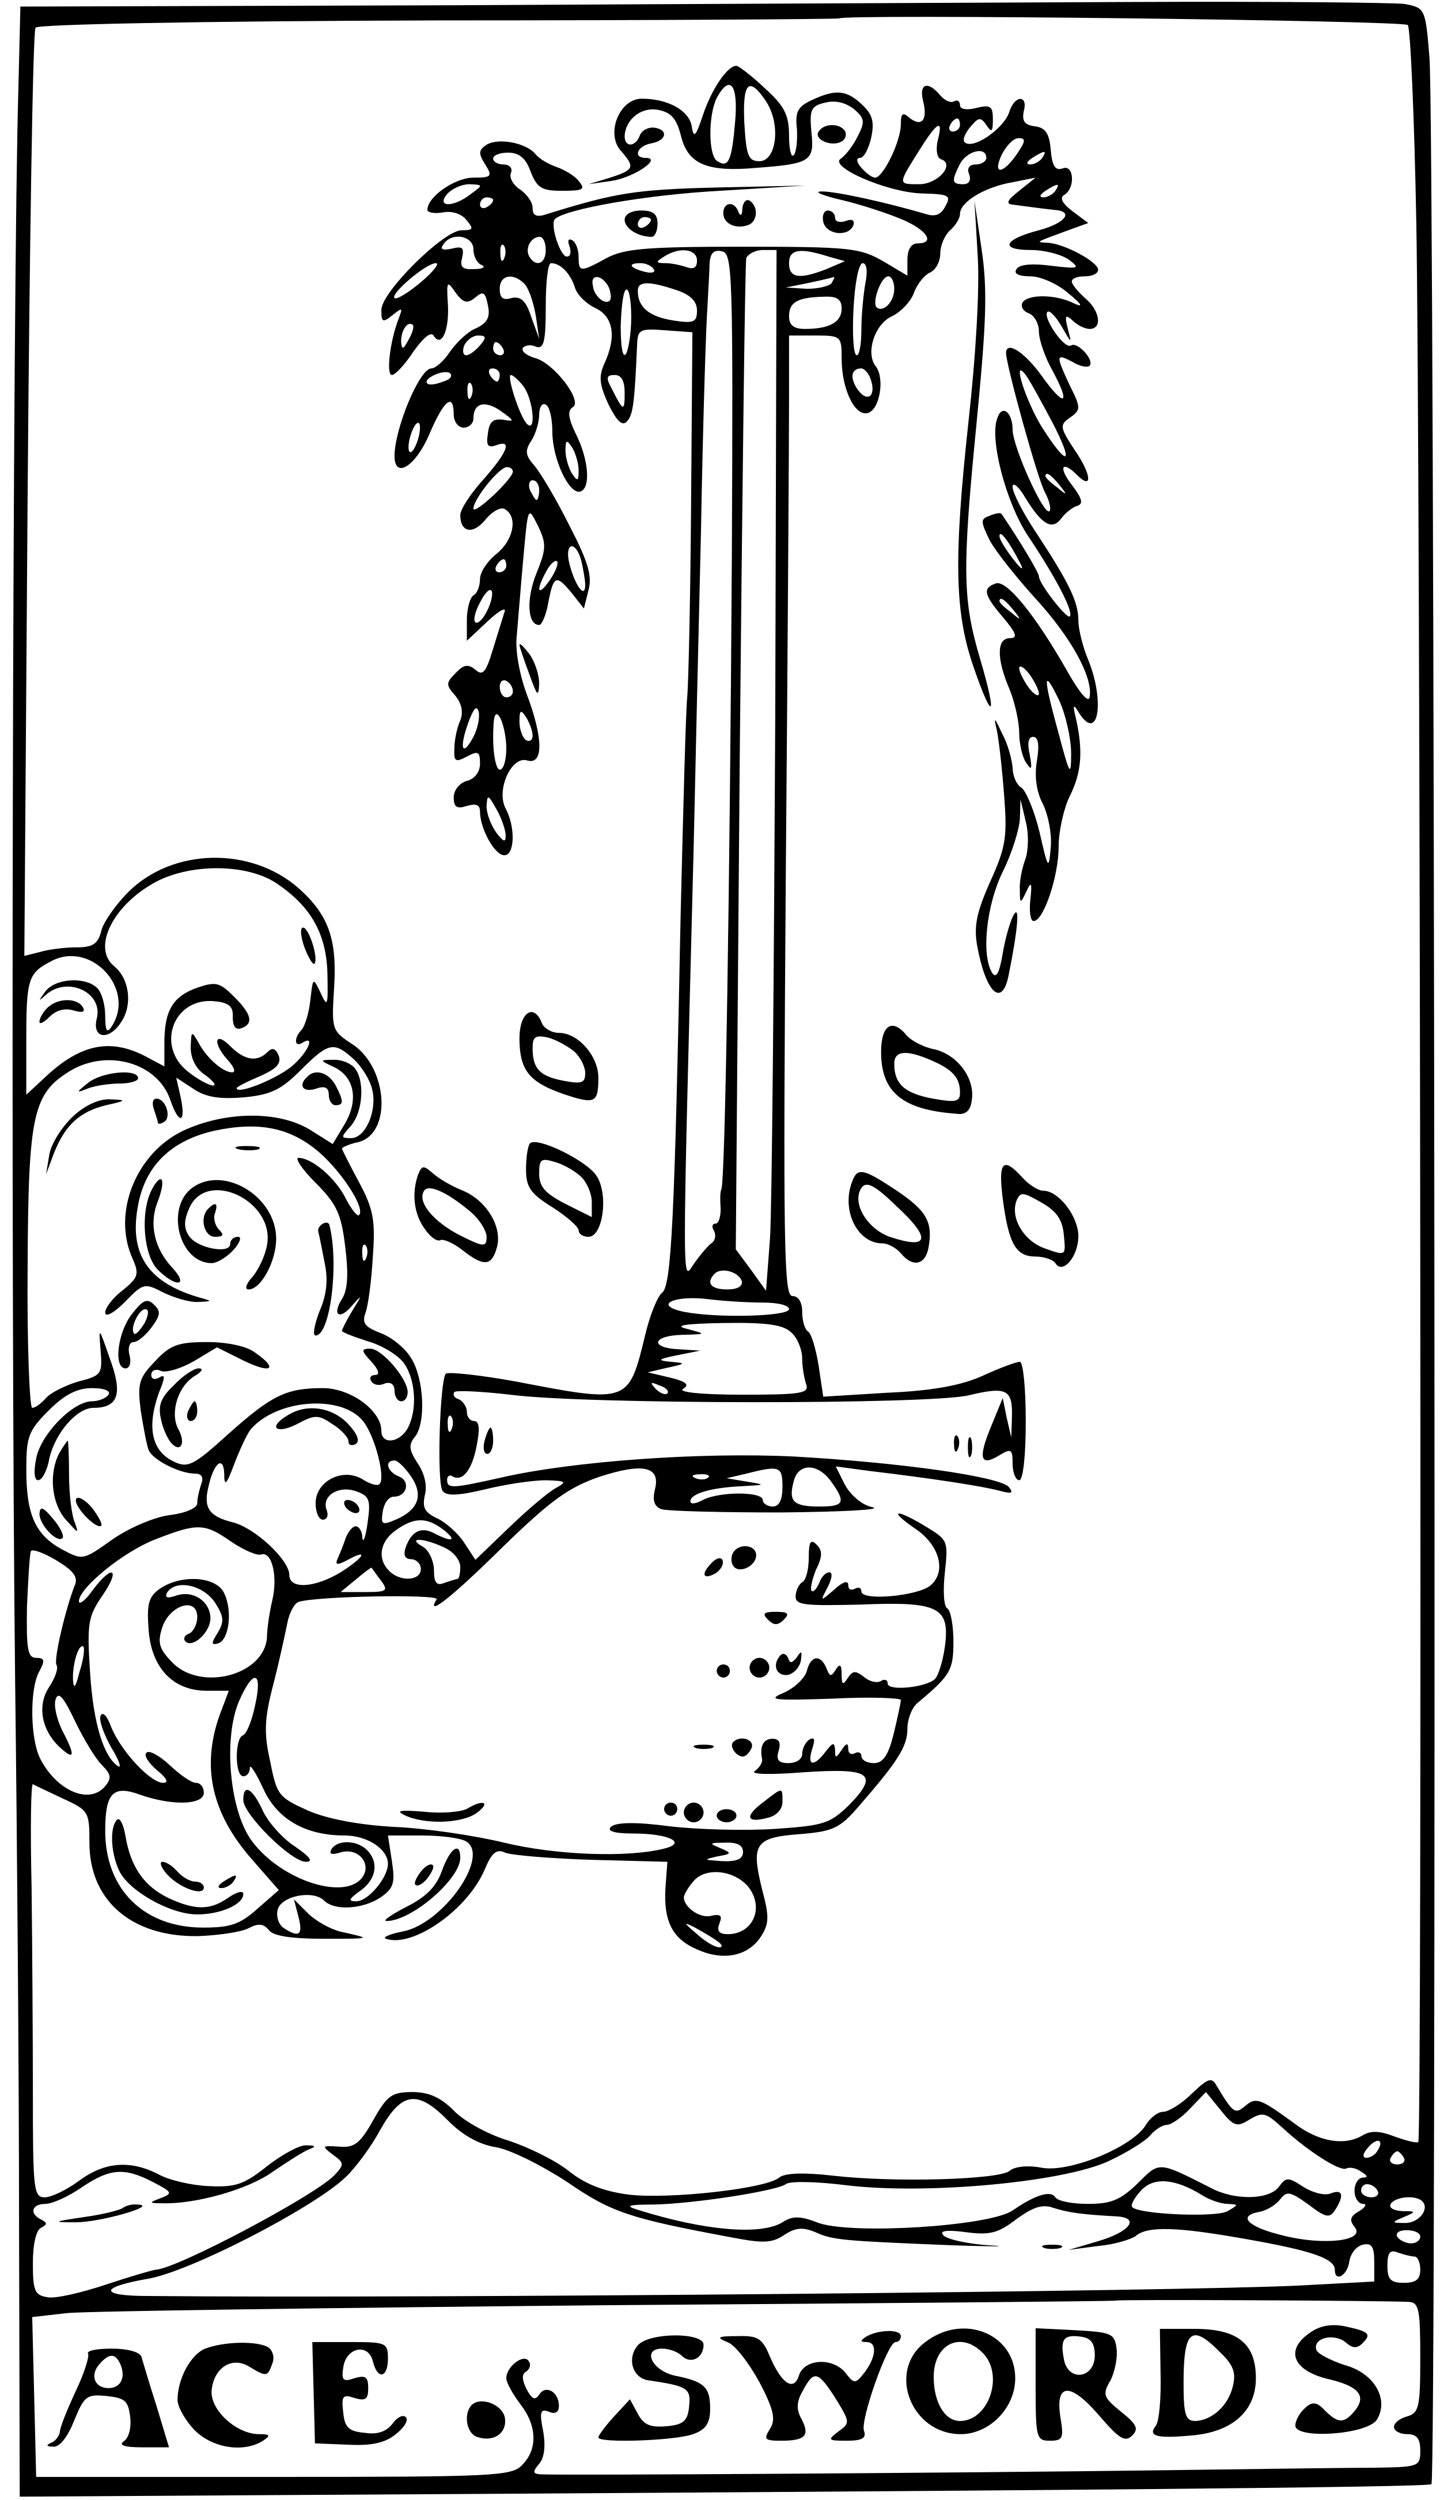<?xml version="1.0" standalone="no"?>
<!DOCTYPE svg PUBLIC "-//W3C//DTD SVG 20010904//EN"
 "http://www.w3.org/TR/2001/REC-SVG-20010904/DTD/svg10.dtd">
<svg version="1.0" xmlns="http://www.w3.org/2000/svg"
 width="219pt" height="380pt" viewBox="0 0 219 380"
 preserveAspectRatio="xMidYMid meet">
<g transform="translate(0,380) scale(0.1,-0.1)"
fill="#000000" stroke="none">
<path d="M688 3792 l-657 -2 -3 -123 c-9 -305 -12 -1793 -5 -2422 3 -236 6
-612 6 -835 l1 -405 327 2 c1219 7 1816 12 1820 17 8 8 5 3594 -3 3688 -6 76
-7 76 -38 82 -17 2 -202 4 -411 3 -209 -1 -676 -3 -1037 -5z m1453 -30 c4 -4
10 -140 13 -302 6 -321 9 -2910 3 -2916 -2 -2 -18 2 -35 8 -23 9 -37 10 -50 2
-27 -16 -66 -10 -103 18 -52 38 -59 41 -75 27 -16 -13 -18 -12 -44 31 -7 13
-13 11 -37 -12 -16 -16 -36 -28 -44 -28 -8 0 -20 -9 -27 -21 -21 -33 -116 -72
-158 -64 -21 4 -41 2 -49 -5 -16 -13 -174 -18 -269 -7 -43 5 -73 4 -81 -3 -20
-17 -167 -33 -228 -26 -39 5 -67 16 -92 36 -20 16 -61 36 -91 46 -31 9 -69 30
-84 46 -20 20 -38 28 -63 28 -31 0 -38 -5 -59 -42 -20 -36 -29 -43 -52 -41
-27 2 -27 1 -10 -12 18 -13 18 -15 2 -32 -32 -32 -240 -142 -271 -143 -7 -1
-41 -11 -77 -23 -36 -12 -75 -21 -87 -19 -20 3 -23 9 -23 52 0 29 5 51 13 54
9 5 9 7 0 12 -19 9 -15 24 6 24 10 0 35 11 55 25 43 29 65 31 109 8 29 -15 30
-17 12 -24 -19 -7 -19 -8 1 -8 50 -2 132 21 169 48 22 15 47 31 55 34 11 4 11
6 -4 6 -10 1 -37 -14 -59 -31 -35 -28 -48 -33 -89 -31 -26 1 -61 9 -77 18 -43
22 -82 19 -121 -10 -19 -14 -42 -25 -52 -25 -17 0 -18 12 -18 158 0 86 -1 228
-2 315 -2 86 -1 156 2 155 3 -2 23 -11 46 -22 39 -18 40 -20 40 -67 0 -88 64
-143 164 -142 31 1 66 6 78 12 15 8 23 7 31 -3 7 -9 35 -13 84 -13 73 0 74 0
24 11 -15 4 -37 16 -49 28 l-21 21 7 -27 c7 -27 1 -32 -22 -17 -8 5 -12 17
-10 27 4 22 54 32 71 15 16 -16 59 -13 86 5 20 14 22 22 17 55 l-6 39 52 0
c29 0 59 -4 67 -9 37 -23 -36 -126 -97 -137 -20 -4 -31 -9 -25 -11 41 -14 124
44 150 105 11 26 18 32 31 26 9 -4 69 -9 132 -11 l115 -3 -3 -40 c-3 -51 11
-78 50 -94 39 -17 76 -9 95 20 13 20 13 31 2 72 -17 69 -11 79 57 84 50 4 61
9 88 40 61 70 76 93 76 120 0 15 7 33 16 40 49 41 54 49 54 92 0 25 -4 47 -9
51 -6 3 -7 28 -4 55 5 47 5 49 -28 69 -46 28 -60 27 -18 -2 38 -25 49 -66 24
-87 -19 -16 -105 -24 -105 -9 0 6 -5 7 -10 4 -6 -3 -10 -1 -10 6 0 7 -8 5 -21
-7 -22 -19 -22 -19 -10 4 6 12 8 22 2 22 -5 0 -12 -7 -15 -16 -4 -9 -9 -15
-12 -12 -2 3 1 17 7 32 10 20 10 29 1 38 -9 9 -12 5 -12 -19 0 -18 -4 -35 -10
-38 -5 -3 -10 -13 -10 -22 0 -13 15 -14 99 -12 119 5 136 -4 128 -64 -3 -22
-10 -44 -15 -49 -13 -13 -72 -19 -72 -7 0 6 -5 7 -10 4 -6 -4 -18 -1 -26 6
-13 10 -17 10 -25 -2 -7 -11 -9 -10 -9 6 0 15 -3 17 -9 7 -7 -11 -9 -11 -14 2
-9 22 -24 20 -30 -4 -3 -11 -19 -26 -35 -33 -26 -11 -17 -12 74 -9 57 3 104 1
104 -2 0 -4 -5 -27 -11 -52 -8 -32 -16 -44 -30 -44 -11 0 -19 5 -19 11 0 5 -5
7 -10 4 -6 -3 -10 0 -10 7 0 9 -3 9 -10 -2 -9 -13 -10 -13 -10 0 -1 12 -3 12
-14 -2 -18 -24 -29 -23 -21 3 5 15 4 19 -4 15 -6 -4 -11 -14 -11 -22 0 -8 -9
-14 -21 -14 -15 0 -19 5 -15 18 4 13 1 19 -9 19 -14 0 -20 -11 -16 -31 1 -5
-4 -13 -11 -18 -8 -5 22 -6 73 -2 103 7 117 -2 70 -50 -29 -28 -38 -31 -113
-36 -45 -3 -117 -1 -160 4 -52 7 -82 6 -89 -1 -6 -6 4 -10 34 -10 54 0 83 -14
47 -23 -56 -14 -164 -10 -243 9 -45 11 -120 22 -167 24 -54 3 -102 12 -132 25
-44 20 -47 23 -57 74 -10 44 -9 66 5 119 9 35 18 77 21 92 3 16 11 30 17 32
28 9 215 12 210 4 -17 -28 21 1 100 79 74 72 101 91 147 107 67 22 94 16 85
-19 -4 -17 -1 -26 10 -30 9 -3 91 -5 182 -5 92 1 155 4 139 8 -16 3 -33 18
-42 34 l-14 28 52 -7 c93 -11 171 -23 197 -30 19 -5 22 -4 14 6 -16 16 -166
37 -326 46 -142 7 -337 -7 -446 -32 -76 -17 -82 -17 -82 -3 0 5 4 8 8 5 15 -9
30 9 37 47 5 25 4 37 -4 37 -6 0 -11 6 -11 14 0 8 -6 16 -12 19 -7 2 -10 7 -7
11 3 3 41 1 85 -4 114 -15 637 -15 697 -1 58 14 67 9 66 -32 l-1 -32 -7 30 -6
30 -18 -44 c-20 -48 -16 -61 13 -43 18 11 20 9 20 -13 0 -14 5 -25 10 -25 6 0
10 37 10 90 0 50 -4 90 -9 90 -5 0 -30 -9 -56 -21 -33 -15 -77 -23 -145 -26
l-98 -6 -7 47 c-4 25 -11 49 -16 52 -5 3 -9 16 -9 30 0 15 -6 24 -15 24 -13 0
-14 77 -10 633 3 347 5 676 5 730 l0 97 40 0 c39 0 40 -1 40 -35 0 -45 19 -87
39 -83 19 4 27 53 13 71 -16 20 -2 64 24 76 13 6 29 22 34 36 5 14 17 28 25
31 8 4 15 16 15 29 0 12 7 28 15 35 8 7 15 18 15 25 0 18 38 41 80 48 l35 7
-25 -20 c-18 -14 -21 -20 -10 -21 8 -1 22 -3 30 -4 8 -1 23 -3 33 -4 31 -2 18
-20 -23 -31 -54 -14 -60 -30 -13 -30 22 0 48 -7 59 -15 17 -13 15 -14 -27 -9
-30 4 -49 2 -53 -5 -5 -7 3 -11 21 -11 15 0 41 -11 58 -26 21 -17 23 -22 8
-15 -28 14 -70 14 -78 1 -3 -6 1 -13 9 -16 9 -3 16 -16 16 -28 0 -12 9 -39 21
-60 28 -52 18 -56 -17 -7 -26 36 -54 54 -54 34 1 -21 48 -191 59 -211 7 -13
10 -26 7 -29 -8 -8 -56 98 -56 124 0 26 -16 39 -23 18 -13 -31 13 -129 46
-179 43 -64 70 -116 64 -123 -5 -4 -47 50 -47 61 0 5 -27 51 -57 95 -1 2 -9 1
-18 -3 -14 -5 -14 -8 0 -37 9 -17 41 -57 70 -89 55 -60 88 -121 82 -150 -2 -9
-16 8 -34 40 -49 86 -93 140 -109 133 -20 -7 -18 -17 12 -52 20 -24 22 -31 10
-31 -20 0 -21 -30 -1 -77 8 -19 15 -50 15 -67 0 -17 5 -38 11 -46 8 -12 9 -9
5 13 -4 17 -2 27 5 27 8 0 10 -12 6 -36 -4 -24 -1 -47 9 -66 8 -16 14 -46 12
-66 -3 -35 -4 -34 -17 23 -8 33 -21 64 -28 68 -7 4 -13 18 -13 30 -1 12 -7 36
-16 52 -12 26 -13 26 -8 5 3 -14 8 -58 11 -98 5 -64 3 -79 -21 -132 -21 -47
-25 -68 -20 -97 13 -72 38 -96 48 -45 14 69 17 107 8 92 -5 -8 -13 -35 -17
-59 -5 -30 -10 -39 -16 -30 -17 27 -9 103 16 154 14 28 25 64 26 80 l1 30 8
-34 c5 -19 4 -45 -1 -58 -5 -14 -9 -34 -8 -46 0 -21 1 -21 10 -2 7 16 9 14 6
-12 -2 -18 0 -33 5 -33 15 0 38 68 38 113 0 24 8 59 17 77 18 36 20 68 10 115
-6 24 -5 26 3 13 30 -49 41 15 15 79 -8 19 -15 46 -15 60 0 28 -14 57 -64 133
-20 30 -36 61 -36 70 0 8 9 1 19 -16 25 -41 41 -51 55 -32 6 8 17 17 24 19 10
3 8 11 -8 32 -21 27 -15 38 8 15 24 -24 22 1 -3 37 -23 35 -24 39 -8 50 17 12
17 15 0 49 -22 47 -21 49 4 36 11 -7 23 -9 26 -6 8 8 -18 37 -28 31 -10 -7
-44 43 -36 51 3 3 13 -7 22 -23 15 -26 15 -26 9 -3 -5 20 -4 23 7 13 7 -7 19
-13 26 -13 20 0 16 28 -7 47 -11 10 -20 21 -20 25 0 5 9 8 20 8 11 0 20 4 20
10 0 12 -52 40 -77 41 -19 1 -20 0 37 21 l25 9 -24 18 c-16 12 -20 21 -12 25
17 11 14 47 -3 40 -11 -4 -16 4 -18 28 -2 25 -8 34 -24 36 -16 2 -20 8 -17 23
7 25 -14 25 -22 -1 -7 -23 -49 -54 -65 -48 -7 2 -5 11 4 23 14 17 17 18 26 5
8 -12 10 -11 10 9 0 20 -4 22 -25 17 -15 -4 -25 -2 -25 4 0 6 -4 9 -9 6 -5 -3
-14 1 -21 9 -19 23 -33 18 -26 -9 7 -28 -2 -40 -21 -25 -10 9 -13 7 -13 -10 0
-26 -27 -81 -39 -81 -5 0 -14 7 -21 15 -8 9 -8 15 -2 15 6 0 13 14 17 31 5 24
2 35 -14 50 -23 22 -40 24 -76 7 -22 -10 -26 -18 -23 -44 1 -18 -1 -36 -5 -40
-4 -4 -7 10 -7 30 0 31 -7 45 -37 72 -20 19 -40 34 -43 34 -14 0 -38 -36 -51
-75 -11 -33 -14 -36 -17 -17 -4 24 -36 42 -76 42 -34 0 -55 -53 -32 -79 22
-25 21 -29 -16 -41 l-33 -10 35 5 c34 5 78 35 52 35 -20 0 -13 18 8 22 24 4
27 21 5 24 -9 1 -19 -4 -22 -12 -6 -17 -23 -19 -23 -1 1 26 26 45 51 40 20 -4
28 -13 35 -41 11 -42 40 -54 116 -47 80 6 87 10 82 54 -3 34 -1 40 21 45 16 4
31 0 44 -10 16 -14 17 -19 5 -42 -7 -14 -18 -28 -25 -33 -20 -12 69 -51 122
-53 42 -1 46 -3 37 -19 -7 -14 -16 -17 -31 -12 -62 18 -135 34 -157 34 -14 0
0 -6 30 -13 30 -7 72 -21 93 -30 37 -16 50 -36 22 -36 -9 0 -15 -9 -15 -25 l0
-24 -37 22 c-35 20 -50 22 -213 22 -148 0 -180 -3 -207 -17 -40 -22 -43 -22
-43 1 0 11 -4 23 -10 26 -6 3 -7 -1 -4 -9 3 -9 2 -16 -4 -16 -10 0 -26 49 -18
57 15 15 139 37 251 43 l130 8 -135 -3 c-123 -3 -154 -8 -257 -40 -17 -6 -23
-3 -23 9 0 9 -9 21 -19 28 -10 6 -17 18 -14 25 3 7 -2 13 -11 13 -9 0 -16 4
-16 9 0 5 10 9 23 9 17 0 27 -9 34 -29 10 -25 17 -29 48 -29 32 0 36 2 25 15
-6 8 -22 17 -33 21 -12 4 -26 12 -32 19 -14 18 -57 26 -75 15 -12 -8 -13 -13
-2 -30 11 -18 10 -20 -18 -20 -28 0 -70 -29 -70 -49 0 -4 10 -6 23 -4 14 3 29
-2 36 -11 12 -14 11 -16 -7 -16 -27 0 -122 -94 -122 -121 0 -19 2 -20 17 -8
15 12 16 12 9 -6 -13 -34 -19 -85 -10 -85 5 0 20 16 33 36 16 22 27 31 31 23
12 -18 24 11 21 51 -2 33 -1 34 12 15 12 -16 18 -17 30 -7 12 10 15 8 19 -12
4 -18 -1 -27 -18 -35 -13 -5 -30 -22 -40 -36 -9 -14 -22 -25 -28 -25 -18 0
-56 -92 -56 -133 0 -36 32 -16 53 33 22 52 37 64 37 30 0 -11 7 -20 15 -20 8
0 15 6 15 14 0 24 18 28 42 11 21 -15 21 -16 3 -13 -15 2 -21 -3 -23 -21 -3
-18 0 -22 12 -18 26 10 18 -10 -19 -52 -19 -21 -35 -45 -35 -54 0 -27 20 -30
39 -6 10 12 23 19 29 15 20 -12 13 -47 -13 -68 -14 -11 -25 -28 -25 -38 0 -10
-4 -22 -10 -25 -5 -3 -10 -20 -10 -37 l0 -32 32 30 c18 17 29 22 25 13 -3 -10
-11 -35 -18 -58 -10 -33 -15 -39 -26 -29 -11 9 -18 8 -30 -5 -15 -15 -15 -18
-1 -34 10 -12 13 -25 8 -38 -5 -11 -9 -30 -9 -43 -1 -20 2 -21 19 -12 17 9 20
8 20 -11 0 -12 -8 -23 -20 -26 -11 -3 -20 -14 -20 -25 0 -15 5 -18 20 -13 14
4 20 2 20 -9 0 -25 22 -66 37 -66 16 0 17 43 2 71 -15 28 9 81 33 73 25 -7 24
35 -1 101 -11 30 -18 67 -15 90 2 22 6 75 10 118 7 78 7 78 22 48 13 -27 13
-35 -2 -72 -16 -39 -14 -79 4 -79 4 0 11 16 14 35 8 41 12 42 36 13 l18 -23 7
28 c6 22 -1 44 -30 100 -20 40 -44 80 -53 90 -13 15 -14 22 -4 37 7 11 12 29
12 40 0 12 5 18 10 15 6 -3 10 -22 10 -41 0 -42 26 -97 43 -91 16 6 12 50 -8
89 -11 23 -12 34 -4 39 16 9 -29 68 -58 75 -13 4 -20 10 -18 15 3 4 12 6 20 2
12 -4 15 7 15 61 0 36 3 66 8 66 14 0 29 -15 36 -36 3 -12 18 -26 31 -32 28
-13 33 -44 14 -85 -9 -20 -7 -32 6 -61 13 -26 21 -34 28 -27 10 10 12 28 16
119 1 21 5 23 42 20 l42 -3 -2 -261 c-1 -143 -4 -276 -6 -295 -2 -19 -6 -169
-10 -334 -9 -460 -14 -559 -28 -570 -7 -5 -19 -35 -26 -65 -25 -103 -25 -103
-196 -70 -55 10 -103 15 -107 12 -9 -10 -14 -165 -5 -178 5 -8 22 -8 64 2 32
8 74 14 93 14 31 -1 33 -2 15 -12 -11 -6 -43 -33 -71 -60 l-51 -49 -17 26 c-9
14 -28 31 -41 37 -19 9 -23 16 -19 35 4 14 0 33 -11 49 -13 20 -14 28 -4 40
17 21 14 89 -6 120 -9 15 -30 32 -47 38 -23 9 -28 15 -22 31 4 11 9 49 11 85
4 55 1 72 -21 113 -14 26 -26 50 -26 51 0 2 11 7 25 10 51 13 45 112 -8 148
-32 21 -33 22 -29 85 5 75 -8 112 -54 153 -73 64 -192 61 -259 -6 -19 -19 -38
-46 -41 -59 -5 -20 -13 -25 -38 -25 -17 0 -42 -3 -55 -7 l-24 -6 5 701 c3 385
8 704 12 710 3 5 243 10 612 11 334 0 608 2 610 3 6 7 859 -3 865 -10z m-1023
-147 c-5 -59 -10 -71 -27 -60 -14 8 -14 70 -1 96 20 37 33 21 28 -36z m47 31
c23 -35 16 -91 -10 -91 -17 0 -20 8 -23 58 -3 62 7 72 33 33z m295 -36 c0 -5
-5 -10 -11 -10 -5 0 -7 5 -4 10 3 6 8 10 11 10 2 0 4 -4 4 -10z m-34 -24 c-3
-14 -1 -26 5 -28 22 -7 -4 -38 -33 -38 -33 0 -33 -1 1 53 27 43 36 47 27 13z
m122 -18 c-22 -33 -39 -35 -25 -4 7 14 18 26 26 26 11 0 11 -4 -1 -22z m-48
-8 c0 -5 -7 -10 -16 -10 -10 0 -14 -6 -10 -15 3 -9 0 -15 -9 -15 -18 0 -18 5
-5 31 11 20 40 27 40 9z m85 0 c-3 -5 -12 -10 -18 -10 -7 0 -6 4 3 10 19 12
23 12 15 0z m-869 -55 c-27 -21 -53 -20 -36 0 7 8 22 15 34 15 21 -1 21 -1 2
-15z m889 5 c-3 -5 -12 -10 -18 -10 -7 0 -6 4 3 10 19 12 23 12 15 0z m-855
-14 c0 -3 -4 -8 -10 -11 -5 -3 -10 -1 -10 4 0 6 5 11 10 11 6 0 10 -2 10 -4z
m-30 -75 c0 -11 6 -22 13 -24 6 -3 1 -6 -12 -6 -18 -1 -22 3 -18 18 3 15 0 17
-16 13 -14 -3 -18 -1 -13 6 12 20 46 14 46 -7z m110 -1 c0 -21 -15 -27 -25
-10 -7 12 2 30 16 30 5 0 9 -9 9 -20z m-63 -12 c-3 -8 -6 -5 -6 6 -1 11 2 17
5 13 3 -3 4 -12 1 -19z m293 -4 c0 -11 -5 -14 -16 -10 -9 3 -23 6 -32 6 -15 0
-15 2 -2 10 23 15 50 12 50 -6z m53 -454 c-3 -489 -10 -947 -16 -958 -2 -4 -2
-17 -1 -29 0 -13 -3 -23 -8 -23 -5 0 -6 -5 -2 -11 3 -6 2 -14 -3 -18 -5 -3
-17 -17 -27 -31 -19 -27 -19 -69 -1 635 2 94 7 307 11 475 3 168 8 323 10 345
1 22 3 50 3 63 1 17 6 23 19 20 16 -3 17 -32 15 -468z m66 -242 c-2 -392 -5
-748 -8 -791 l-6 -79 -23 32 -23 31 6 747 c4 411 8 753 10 760 3 6 14 12 25
12 l21 0 -2 -712z m81 702 l25 -7 -28 -12 c-41 -16 -57 -14 -57 9 0 21 16 24
60 10z m-620 -39 c-19 -16 -37 -27 -40 -24 -7 6 48 53 63 53 6 0 -4 -13 -23
-29z m354 20 c4 -5 -3 -7 -14 -4 -23 6 -26 13 -6 13 8 0 17 -4 20 -9z m322
-22 c-3 -17 -6 -49 -6 -70 0 -22 -3 -39 -7 -39 -5 0 -7 31 -5 70 2 40 8 70 14
70 6 0 8 -12 4 -31z m-517 -2 c6 -8 13 -29 16 -48 l5 -34 -12 33 c-8 25 -16
32 -30 29 -13 -4 -18 0 -18 14 0 22 22 25 39 6z m129 -11 c3 -12 -1 -17 -10
-14 -7 3 -15 13 -16 22 -3 12 1 17 10 14 7 -3 15 -13 16 -22z m337 14 c-3 -5
-21 -9 -38 -9 l-32 2 35 7 c19 4 36 8 38 9 2 0 0 -3 -3 -9z m95 -9 c0 -20 -17
-37 -27 -28 -7 8 7 47 18 47 5 0 9 -9 9 -19z m-331 -2 c21 -7 31 -17 31 -31 0
-18 -5 -20 -37 -15 -36 6 -53 20 -53 45 0 15 17 15 59 1z m-69 -41 c0 -24 -4
-49 -8 -56 -5 -7 -8 10 -8 43 1 30 4 55 9 55 4 0 7 -19 7 -42z m320 13 c0 -21
-19 -31 -56 -31 -17 0 -24 6 -24 19 0 22 13 29 53 30 20 1 27 -4 27 -18z
m-659 -48 c-8 -15 -10 -15 -11 -2 0 17 10 32 18 25 2 -3 -1 -13 -7 -23z m109
-8 c-7 -8 -16 -15 -21 -15 -5 0 -6 7 -3 15 4 8 13 15 21 15 13 0 13 -3 3 -15z
m35 -5 c3 -5 1 -10 -4 -10 -6 0 -11 5 -11 10 0 6 2 10 4 10 3 0 8 -4 11 -10z
m-91 -50 c-10 -4 -21 -6 -24 -3 -8 7 24 22 34 16 5 -4 1 -10 -10 -13z m86 10
c0 -5 -2 -10 -4 -10 -3 0 -8 5 -11 10 -3 6 -1 10 4 10 6 0 11 -4 11 -10z m564
-6 c9 -25 -4 -37 -19 -17 -13 18 -11 33 5 33 4 0 11 -7 14 -16z m277 -67 c33
-64 23 -68 -16 -7 -25 40 -47 109 -25 80 6 -8 24 -41 41 -73z m-805 56 c15
-20 20 -73 5 -57 -11 12 -31 74 -24 74 3 0 12 -8 19 -17z m154 -10 c0 -29 -2
-29 -19 5 -10 18 -9 22 4 22 10 0 15 -9 15 -27z m-233 -5 c-3 -8 -6 -5 -6 6
-1 11 2 17 5 13 3 -3 4 -12 1 -19z m-82 -68 c-4 -12 -9 -19 -12 -17 -3 3 -2
15 2 27 4 12 9 19 12 17 3 -3 2 -15 -2 -27z m245 -45 c0 -17 -2 -17 -10 -5 -5
8 -10 24 -10 35 0 17 2 17 10 5 5 -8 10 -24 10 -35z m-100 -2 c-1 -12 -60 -67
-60 -56 0 14 39 63 51 63 5 0 9 -3 9 -7z m831 -20 c13 -16 12 -17 -3 -4 -10 7
-18 15 -18 17 0 8 8 3 21 -13z m-791 -8 c0 -8 -2 -15 -4 -15 -2 0 -6 7 -10 15
-3 8 -1 15 4 15 6 0 10 -7 10 -15z m731 -110 c7 -13 3 -12 -10 5 -11 14 -21
30 -21 35 0 11 14 -7 31 -40z m-667 3 c3 -13 6 -30 6 -37 0 -23 -16 0 -24 32
-8 32 9 37 18 5z m-114 -8 c0 -5 -5 -10 -11 -10 -5 0 -7 5 -4 10 3 6 8 10 11
10 2 0 4 -4 4 -10z m66 -22 c-18 -26 -22 -17 -5 14 6 11 13 17 16 15 3 -3 -2
-16 -11 -29z m-96 -48 c-6 -12 -14 -19 -17 -16 -4 3 0 18 8 32 7 14 15 21 17
15 2 -5 -2 -20 -8 -31z m801 3 c13 -16 12 -17 -3 -4 -10 7 -18 15 -18 17 0 8
8 3 21 -13z m39 -127 c0 -6 -7 -2 -15 8 -8 11 -15 25 -15 30 0 6 7 2 15 -8 8
-11 15 -25 15 -30z m-800 3 c0 -5 -4 -9 -10 -9 -5 0 -10 7 -10 16 0 8 5 12 10
9 6 -3 10 -10 10 -16z m849 -94 c0 -37 -2 -34 -19 30 -24 87 -24 102 1 50 10
-22 18 -58 18 -80z m-909 25 c-17 -32 -22 -18 -8 21 8 22 13 28 16 17 2 -9 -2
-27 -8 -38z m50 -17 c0 -18 -4 -33 -10 -33 -5 0 -10 21 -10 48 0 34 3 43 10
32 5 -8 10 -30 10 -47z m40 19 c0 -7 -4 -10 -10 -7 -5 3 -10 16 -10 28 0 18 2
19 10 7 5 -8 10 -21 10 -28z m-41 -152 c0 -11 -3 -10 -14 4 -8 11 -15 29 -15
40 1 19 2 19 15 -4 8 -14 14 -32 14 -40z m-348 -73 c52 -35 76 -77 77 -139 1
-47 0 -50 -10 -28 -12 25 -12 25 -16 -10 -2 -19 -8 -39 -13 -45 -12 -12 -12
-28 1 -20 19 12 10 -12 -13 -33 -21 -20 -87 -47 -87 -36 0 2 16 10 35 18 25
11 33 19 29 31 -5 12 -10 13 -17 6 -16 -16 -35 -13 -57 9 -24 24 -27 4 -3 -22
9 -10 12 -18 6 -18 -14 0 -39 22 -51 45 -11 19 -11 18 -12 -7 0 -17 8 -33 22
-42 12 -9 18 -16 12 -16 -6 0 -23 9 -38 21 -50 39 -22 114 41 107 21 -2 28 -8
27 -24 0 -14 4 -20 13 -17 19 7 16 21 -11 48 -22 22 -28 23 -55 14 -38 -13
-51 -35 -51 -84 l0 -36 -30 16 c-53 27 -98 18 -152 -33 l-28 -26 0 85 c0 91 3
100 38 118 60 32 129 -42 92 -99 -7 -11 -10 -8 -10 16 0 16 -5 35 -12 42 -18
18 -64 15 -79 -5 -11 -15 -11 -16 1 -5 33 29 88 3 77 -37 -7 -30 19 -33 37 -5
18 26 13 66 -10 85 -35 28 -2 94 64 129 54 28 139 27 183 -3z m117 -267 c12
-11 25 -32 28 -46 8 -32 -10 -74 -32 -74 -16 0 -16 1 -1 18 20 22 22 73 5 90
-7 7 -21 12 -32 11 -20 0 -20 -1 2 -11 31 -15 38 -50 16 -87 l-18 -30 -35 22
c-48 29 -129 28 -193 -2 -72 -35 -108 -126 -76 -195 10 -23 8 -28 -15 -47 -15
-11 -27 -27 -27 -34 0 -8 13 -1 30 16 28 29 30 29 59 14 17 -8 40 -15 53 -14
22 1 22 1 -3 8 -75 23 -103 66 -89 139 11 60 50 98 115 113 69 15 117 5 161
-33 35 -31 70 -85 60 -95 -2 -3 -12 9 -20 25 -16 32 -52 62 -72 62 -6 0 5 -17
26 -38 32 -32 39 -47 45 -97 5 -40 4 -64 -4 -78 -17 -26 -5 -35 15 -11 15 17
15 16 0 -8 -9 -15 -16 -29 -16 -31 0 -2 18 -9 40 -16 21 -6 46 -21 55 -34 17
-25 20 -70 5 -98 -13 -23 -40 -25 -40 -4 0 31 -47 65 -89 65 -56 0 -78 -11
-144 -70 -52 -47 -61 -52 -82 -42 -37 17 -43 58 -19 116 5 14 4 17 -4 12 -7
-4 -12 -2 -12 4 0 7 7 10 15 6 8 -3 31 4 50 15 l35 21 40 -20 c43 -21 54 -13
18 12 -13 10 -43 16 -73 16 -43 0 -56 -4 -79 -29 -25 -26 -27 -34 -22 -75 4
-25 9 -52 12 -60 6 -15 47 -36 71 -36 10 0 13 -6 9 -16 -3 -9 -6 -21 -6 -29 0
-7 -17 -15 -42 -18 -23 -3 -61 -19 -87 -37 -45 -32 -45 -32 -77 -15 -40 22
-54 52 -54 121 0 50 3 59 34 90 24 24 43 34 66 34 18 0 29 -4 25 -10 -3 -5
-15 -10 -25 -10 -29 0 -78 -50 -85 -87 -4 -20 -3 -33 3 -33 6 0 14 15 17 33 9
39 42 77 67 77 38 0 45 21 25 75 -17 49 -17 49 -14 12 3 -36 1 -38 -34 -47
-20 -6 -42 -17 -49 -25 -7 -8 -16 -15 -21 -15 -4 0 -8 96 -7 213 1 235 8 265
66 300 57 33 132 11 151 -45 13 -38 24 -36 16 3 l-7 31 26 -17 c19 -13 40 -16
77 -13 42 4 57 12 87 42 42 42 50 43 80 16z m19 -302 c-3 -8 -6 -5 -6 6 -1 11
2 17 5 13 3 -3 4 -12 1 -19z m571 -35 c2 -8 -6 -13 -22 -13 -25 0 -33 10 -19
24 10 10 36 3 41 -11z m33 -33 c22 0 39 -4 39 -10 0 -11 -109 -14 -160 -4 -48
10 -15 26 39 19 24 -3 61 -5 82 -5z m43 -46 c9 -8 16 -26 16 -39 0 -13 3 -30
6 -39 5 -14 -7 -16 -97 -16 -64 0 -99 4 -90 9 10 6 5 11 -20 17 l-34 8 30 7
c28 6 29 7 5 9 -21 2 -20 4 10 10 l35 7 -32 2 c-46 2 -41 21 5 22 37 1 37 1 7
9 -21 5 -5 8 57 9 67 1 90 -3 102 -15z m-189 -92 c-3 -3 -11 0 -18 7 -9 10 -8
11 6 5 10 -3 15 -9 12 -12z m-463 -42 c18 -22 35 -87 25 -96 -3 -3 -14 0 -25
7 -30 19 -72 -2 -72 -36 0 -14 5 -25 11 -25 6 0 9 6 6 14 -9 22 18 39 45 29
20 -7 22 -13 17 -48 -3 -22 -7 -32 -8 -22 0 9 -5 17 -10 17 -5 0 -11 -8 -15
-17 -3 -10 -9 -24 -12 -31 -5 -11 -2 -12 15 -3 33 18 24 3 -11 -19 -40 -24
-78 -26 -78 -4 0 23 -53 72 -86 80 -36 9 -45 22 -37 54 8 37 23 48 24 20 0
-20 3 -18 15 14 8 21 19 45 25 53 39 46 138 54 171 13z m135 -12 c-3 -8 -6 -5
-6 6 -1 11 2 17 5 13 3 -3 4 -12 1 -19z m-62 -72 c19 -28 12 -50 -21 -65 -23
-10 -25 -9 -22 11 2 13 9 23 17 23 20 0 26 24 7 31 -17 7 -22 24 -6 24 5 0 16
-11 25 -24z m565 -16 c0 -20 -5 -30 -15 -30 -8 0 -15 5 -15 10 0 13 -66 13
-91 0 -11 -6 -19 -7 -19 -2 0 12 33 21 80 23 35 2 35 2 5 7 l-30 5 30 7 c51
13 55 11 55 -20z m74 8 c23 -32 20 -38 -18 -38 -40 0 -47 8 -39 38 7 29 37 28
57 0z m-187 6 c-3 -3 -12 -4 -19 -1 -8 3 -5 6 6 6 11 1 17 -2 13 -5z m-403
-79 c22 -17 14 -20 -13 -6 -20 11 -35 4 -44 -21 -4 -12 -1 -18 8 -18 8 0 15
-7 15 -15 0 -18 -31 -20 -48 -3 -19 19 -14 45 10 62 28 20 47 20 72 1z m-323
-18 c19 -13 40 -22 46 -20 16 6 26 -32 17 -70 -4 -17 -8 -43 -8 -56 -4 -58
-102 -83 -145 -37 -19 20 -22 29 -14 53 12 34 53 46 53 15 0 -11 -6 -22 -12
-25 -7 -2 -10 -8 -6 -12 11 -11 38 14 38 35 0 25 -25 43 -51 35 -14 -5 -19 -4
-15 4 13 21 55 12 73 -15 14 -22 14 -29 4 -46 -10 -16 -10 -19 1 -16 17 6 22
52 8 78 -13 24 -65 27 -97 5 -17 -12 -20 -23 -17 -62 4 -58 37 -93 88 -93 l34
0 -14 -37 c-28 -79 -12 -149 48 -218 l42 -48 -32 -28 c-27 -24 -41 -29 -83
-29 -90 0 -149 58 -149 147 0 58 12 70 53 55 48 -17 97 -16 97 3 0 8 -5 15
-12 15 -7 0 -24 12 -40 27 -15 14 -31 23 -35 19 -5 -4 3 -16 16 -27 15 -12 18
-19 9 -19 -19 0 -64 48 -79 85 -6 17 -13 24 -16 17 -3 -7 5 -28 16 -48 12 -19
16 -32 11 -29 -22 14 -38 64 -43 142 -5 76 -3 86 19 118 28 41 15 48 -15 8
-11 -16 -21 -23 -21 -17 0 20 67 75 116 94 64 25 75 25 115 -3z m324 -9 c14
-6 25 -19 25 -30 0 -10 -2 -18 -4 -18 -2 0 -11 -3 -20 -6 -12 -5 -16 0 -16 19
0 14 -8 31 -17 36 -25 14 0 14 32 -1z m-561 -57 c-14 -35 -33 -115 -28 -122 3
-5 -2 -19 -11 -33 -19 -28 -12 -66 16 -92 23 -21 24 -13 3 27 -8 17 -13 38 -9
47 4 11 12 2 29 -34 13 -27 31 -57 41 -67 14 -14 15 -20 5 -32 -24 -29 -74 -7
-99 42 -15 30 -16 104 -2 131 10 18 9 22 -4 22 -13 0 -15 13 -14 78 2 42 4 80
6 84 2 4 19 -2 39 -14 25 -15 33 -25 28 -37z m465 7 c12 -16 10 -18 -24 -18
l-37 0 23 19 c13 11 24 19 24 18 1 -1 7 -10 14 -19z m-458 -139 c-6 -24 -9
-28 -10 -12 -1 24 9 56 16 50 2 -3 0 -20 -6 -38z m267 -51 c-5 -24 -13 -44
-19 -46 -12 -5 -12 -62 1 -62 6 0 10 6 10 13 0 6 9 -7 20 -31 21 -47 64 -72
124 -72 35 0 66 -21 66 -43 0 -21 -30 -57 -48 -57 -13 0 -12 3 6 16 24 17 29
43 10 62 -15 15 -45 16 -54 1 -4 -7 0 -9 13 -5 28 9 50 -18 33 -39 -29 -35
-129 0 -170 61 -31 47 -40 151 -17 207 22 51 37 48 25 -5z m742 -223 c0 -11
-10 -15 -32 -14 -28 2 -29 2 -8 7 23 4 24 5 5 13 -17 7 -17 8 8 8 18 1 27 -4
27 -14z m8 -53 c25 -32 7 -72 -31 -72 -14 0 -17 5 -13 16 5 12 2 15 -12 12
-17 -5 -42 13 -42 28 0 4 7 16 16 26 19 20 61 15 82 -10z m-48 -82 c8 -5 10
-10 4 -10 -7 0 -22 9 -35 21 -19 16 -20 18 -4 10 11 -6 27 -15 35 -21z m810
-272 c20 12 25 11 49 -11 40 -37 90 -69 99 -63 4 2 14 1 22 -5 10 -6 11 -9 3
-9 -7 0 -13 -9 -13 -20 0 -11 6 -20 13 -20 6 0 4 -5 -6 -11 -14 -8 -15 -14 -7
-24 18 -21 -46 -29 -109 -13 -54 13 -70 30 -35 36 10 2 24 10 31 19 10 13 15
12 43 -8 26 -20 32 -21 40 -9 15 23 12 33 -6 26 -9 -4 -28 1 -42 10 -23 15
-26 15 -37 0 -15 -20 -67 -21 -103 -2 -81 41 -78 41 -112 7 -26 -25 -40 -31
-75 -31 -24 0 -46 4 -50 10 -7 11 -30 4 -65 -20 -35 -24 -243 -37 -295 -19
-28 11 -40 11 -55 1 -33 -20 -118 -13 -220 19 -20 6 -15 8 23 8 62 1 189 21
202 31 6 5 48 4 95 -2 121 -14 327 5 396 37 28 13 57 31 64 40 7 8 18 15 24
15 7 0 23 11 36 25 l24 25 22 -27 c20 -25 25 -27 44 -15z m-1218 -2 c22 -22
47 -36 73 -40 22 -4 70 -28 108 -53 67 -46 94 -55 250 -84 47 -9 61 -9 80 4
17 11 28 12 47 4 27 -12 38 -13 210 -20 63 -2 88 -2 55 0 -33 2 -64 9 -70 15
-7 7 3 9 34 5 37 -5 50 -1 77 20 25 18 39 23 56 17 22 -7 41 -10 96 -13 37 -2
20 -24 -29 -38 l-44 -13 45 6 c24 2 50 10 57 15 18 16 65 14 171 -5 96 -17
132 -29 132 -46 0 -20 19 -9 22 12 2 13 11 24 21 26 13 3 17 -3 17 -26 l0 -30
-112 -6 c-177 -9 -1327 -20 -1753 -16 -74 0 -75 13 -1 26 63 10 251 107 301
154 15 14 39 46 53 72 33 59 57 62 104 14z m1413 -45 c-3 -6 -11 -11 -17 -11
-6 0 -6 6 2 15 14 17 26 13 15 -4z m40 -11 c3 -5 -1 -10 -10 -10 -9 0 -13 5
-10 10 3 6 8 10 10 10 2 0 7 -4 10 -10z m-308 -56 c12 -8 30 -14 40 -14 17 -1
17 -1 0 -11 -17 -10 -134 -5 -145 6 -3 3 3 14 13 25 19 21 51 19 92 -6z m268
6 c3 -5 -1 -10 -9 -10 -9 0 -16 5 -16 10 0 6 4 10 9 10 6 0 13 -4 16 -10z m68
-16 c12 -12 -6 -34 -27 -33 -20 0 -20 1 -1 9 19 8 19 9 -3 9 -13 1 -20 5 -17
11 7 11 38 14 48 4z m-3 -54 c0 -5 -6 -10 -14 -10 -8 0 -18 5 -21 10 -3 6 3
10 14 10 12 0 21 -4 21 -10z m-9 -30 c5 0 9 -9 9 -20 0 -15 -7 -20 -25 -20
-20 0 -25 5 -25 26 0 20 4 25 16 20 9 -3 20 -6 25 -6z m-8 -69 c15 -1 17 -12
17 -85 0 -75 -2 -84 -20 -89 -11 -3 -20 -10 -20 -16 0 -6 9 -11 20 -11 15 0
20 -7 20 -25 0 -24 -2 -25 -67 -26 -38 0 -187 -2 -333 -4 -306 -4 -918 -8
-939 -6 -11 1 -11 4 -1 16 8 9 10 28 6 50 -6 29 -4 34 9 29 9 -4 15 -1 15 9 0
21 -20 33 -30 17 -6 -9 -11 -7 -19 8 -7 14 -8 23 -1 27 6 4 8 11 4 16 -7 12
-34 -8 -34 -26 0 -7 10 -24 21 -39 26 -33 27 -69 3 -93 -16 -17 -44 -18 -378
-18 l-361 0 -3 122 -3 121 53 6 c29 3 399 8 823 12 424 3 771 6 772 7 1 2 409
0 446 -2z"/>
<path d="M1245 3600 c-8 -12 20 -24 35 -15 6 3 8 11 5 16 -8 12 -32 12 -40 -1z"/>
<path d="M1129 3483 c0 -10 -3 -13 -6 -5 -6 17 -23 15 -23 -2 0 -16 19 -25 38
-18 14 5 16 28 2 37 -5 3 -10 -2 -11 -12z"/>
<path d="M1487 3410 c3 -51 -3 -151 -14 -250 -23 -211 -21 -292 8 -375 29 -84
36 -76 10 12 -27 91 -28 134 -6 358 15 154 17 204 8 265 l-11 75 5 -85z"/>
<path d="M950 3466 c0 -13 20 -26 41 -26 5 0 9 9 9 20 0 15 -7 20 -25 20 -15
0 -25 -6 -25 -14z m40 0 c0 -3 -4 -8 -10 -11 -5 -3 -10 -1 -10 4 0 6 5 11 10
11 6 0 10 -2 10 -4z"/>
<path d="M1252 3463 c4 -20 39 -24 46 -5 2 7 -2 10 -12 6 -9 -3 -16 -1 -16 5
0 6 -5 11 -11 11 -6 0 -9 -8 -7 -17z"/>
<path d="M790 2820 c0 -3 7 -23 15 -45 12 -33 14 -36 15 -14 0 14 -7 34 -15
45 -8 10 -14 17 -15 14z"/>
<path d="M790 2222 c0 -49 15 -67 67 -85 48 -16 53 -14 53 25 0 33 -31 68 -60
68 -11 0 -23 7 -26 15 -12 31 -34 16 -34 -23z m83 -20 c9 -8 17 -23 17 -33 0
-15 -5 -17 -32 -12 -37 7 -48 18 -48 50 0 17 4 20 23 16 12 -3 30 -13 40 -21z"/>
<path d="M1340 2201 c0 -61 32 -88 115 -94 14 -2 21 5 23 21 5 33 -22 69 -57
77 -16 3 -35 13 -42 21 -22 27 -39 16 -39 -25z m77 -13 c32 -14 43 -26 43 -49
0 -14 -7 -15 -41 -9 -43 8 -59 22 -59 53 0 20 18 22 57 5z"/>
<path d="M806 2062 c-3 -3 -6 -20 -6 -39 0 -27 6 -37 40 -58 22 -14 40 -30 40
-35 0 -6 7 -10 15 -10 22 0 31 65 12 93 -15 23 -91 60 -101 49z m77 -50 c9 -8
17 -26 17 -39 l0 -23 -40 20 c-31 16 -40 26 -40 46 0 22 3 24 23 18 12 -3 30
-13 40 -22z"/>
<path d="M636 2015 c-10 -28 -7 -60 10 -83 8 -12 19 -20 24 -17 4 2 19 -4 33
-15 33 -26 45 -25 53 5 8 32 -18 72 -54 86 -15 6 -34 17 -43 25 -15 13 -17 13
-23 -1z m82 -59 c12 -11 22 -27 22 -36 0 -16 -4 -16 -40 2 -41 21 -66 51 -55
68 7 11 37 -3 73 -34z"/>
<path d="M1525 1978 c9 -69 20 -88 50 -88 13 0 27 -5 30 -10 11 -18 35 10 35
41 0 30 -30 69 -53 69 -8 0 -22 9 -32 20 -30 33 -37 24 -30 -32z m93 -56 c3
-31 3 -31 -28 -20 -33 11 -54 47 -44 73 6 14 10 13 38 -3 23 -13 32 -26 34
-50z"/>
<path d="M1296 2004 c-17 -44 8 -94 46 -94 9 0 21 -7 28 -15 18 -22 37 -18 42
8 7 39 -2 56 -48 87 -51 34 -60 36 -68 14z m68 -38 c53 -49 49 -66 -11 -46
-31 11 -54 45 -46 68 7 19 19 15 57 -22z"/>
<path d="M737 1610 c-3 -11 -1 -20 4 -20 5 0 9 9 9 20 0 11 -2 20 -4 20 -2 0
-6 -9 -9 -20z"/>
<path d="M1451 1604 c0 -11 3 -14 6 -6 3 7 2 16 -1 19 -3 4 -6 -2 -5 -13z"/>
<path d="M1472 1600 c0 -14 2 -19 5 -12 2 6 2 18 0 25 -3 6 -5 1 -5 -13z"/>
<path d="M1115 1440 c-3 -5 -4 -14 0 -20 8 -13 35 -1 35 16 0 16 -26 19 -35 4z"/>
<path d="M1081 1423 c-16 -17 -11 -25 8 -14 7 5 12 13 10 19 -2 6 -10 4 -18
-5z"/>
<path d="M1168 1338 c9 -9 15 -9 24 0 9 9 7 12 -12 12 -19 0 -21 -3 -12 -12z"/>
<path d="M1187 1284 c-13 -14 -7 -32 11 -30 9 2 18 11 20 22 2 14 1 16 -6 5
-7 -9 -11 -10 -13 -2 -3 7 -8 9 -12 5z"/>
<path d="M1140 1265 c0 -8 7 -15 15 -15 8 0 15 7 15 15 0 8 -7 15 -15 15 -8 0
-15 -7 -15 -15z"/>
<path d="M1090 1260 c0 -5 5 -10 10 -10 6 0 10 5 10 10 0 6 -4 10 -10 10 -5 0
-10 -4 -10 -10z"/>
<path d="M1115 1152 c-6 -6 4 -22 15 -22 4 0 10 6 13 13 5 13 -17 20 -28 9z"/>
<path d="M1058 1143 c6 -2 18 -2 25 0 6 3 1 5 -13 5 -14 0 -19 -2 -12 -5z"/>
<path d="M1160 1060 c-28 -21 -25 -32 8 -23 13 3 22 13 22 24 0 23 1 23 -30
-1z"/>
<path d="M711 1051 c-8 -5 -38 -8 -65 -5 -37 3 -45 2 -31 -5 31 -15 89 -13
111 4 21 16 8 20 -15 6z"/>
<path d="M1010 1050 c0 -5 5 -10 10 -10 6 0 10 5 10 10 0 6 -4 10 -10 10 -5 0
-10 -4 -10 -10z"/>
<path d="M1040 1045 c0 -8 7 -15 15 -15 8 0 15 7 15 15 0 8 -7 15 -15 15 -8 0
-15 -7 -15 -15z"/>
<path d="M1090 1040 c0 -5 7 -10 15 -10 8 0 15 5 15 10 0 6 -7 10 -15 10 -8 0
-15 -4 -15 -10z"/>
<path d="M672 956 c-9 -25 -25 -40 -55 -55 -23 -12 -36 -21 -29 -21 38 0 112
64 112 96 0 26 -16 14 -28 -20z"/>
<path d="M640 955 c-7 -9 -11 -18 -8 -20 3 -3 11 1 18 10 7 9 11 18 8 20 -3 3
-11 -1 -18 -10z"/>
<path d="M187 444 c-3 -3 -30 -10 -59 -14 -48 -7 -49 -8 -13 -8 38 0 128 26
94 27 -9 1 -18 -2 -22 -5z"/>
<path d="M463 2360 c6 -16 13 -27 15 -25 7 7 -8 55 -17 55 -5 0 -4 -13 2 -30z"/>
<path d="M72 2268 c-7 -7 -12 -16 -12 -21 0 -5 7 -1 16 8 10 10 24 13 36 9 14
-4 18 -2 14 5 -9 15 -39 14 -54 -1z"/>
<path d="M134 2154 c-19 -15 -19 -16 1 -8 11 4 32 7 48 7 15 0 27 4 27 8 0 15
-55 10 -76 -7z"/>
<path d="M467 2163 c-14 -13 -6 -24 13 -18 14 5 20 2 20 -9 0 -9 5 -16 10 -16
13 0 13 6 0 31 -11 19 -31 25 -43 12z"/>
<path d="M111 2103 c-17 -16 -33 -41 -36 -58 l-5 -30 12 32 c17 43 39 63 79
73 32 7 32 8 7 9 -17 1 -39 -9 -57 -26z"/>
<path d="M234 2114 c3 -9 6 -18 6 -20 0 -3 4 -3 10 1 11 7 2 35 -12 35 -6 0
-7 -7 -4 -16z"/>
<path d="M363 2053 c9 -2 23 -2 30 0 6 3 -1 5 -18 5 -16 0 -22 -2 -12 -5z"/>
<path d="M231 1992 c-18 -34 -13 -100 9 -122 28 -28 48 -25 22 3 -27 29 -36
66 -22 101 13 34 6 46 -9 18z"/>
<path d="M293 1995 c-42 -30 -21 -115 29 -115 8 0 23 9 33 20 10 11 13 20 7
20 -7 0 -12 -5 -12 -11 0 -16 -52 -6 -63 13 -8 12 -7 24 1 42 27 60 131 10
118 -57 -3 -17 -14 -39 -23 -49 -9 -10 -11 -18 -5 -18 19 0 42 43 42 77 0 64
-79 112 -127 78z"/>
<path d="M317 1963 c-14 -13 -7 -43 10 -43 13 0 14 3 6 11 -6 6 -9 18 -6 25 5
15 1 18 -10 7z"/>
<path d="M484 1928 c2 -7 6 -29 10 -49 5 -24 3 -47 -8 -72 -8 -21 -11 -37 -6
-37 22 0 36 108 21 168 -3 9 -19 -1 -17 -10z"/>
<path d="M201 1803 c-22 -27 -29 -83 -10 -83 6 0 9 9 6 20 -3 11 0 20 6 20 7
0 19 11 28 23 13 18 14 24 3 34 -10 10 -17 7 -33 -14z m19 -14 c-7 -11 -14
-19 -16 -16 -7 7 7 37 17 37 6 0 5 -9 -1 -21z"/>
<path d="M565 1730 c11 -12 13 -20 6 -20 -7 0 -10 -4 -6 -10 3 -5 12 -7 20 -3
9 3 15 -1 15 -11 0 -9 5 -16 10 -16 6 0 10 6 10 14 0 20 -39 66 -57 66 -14 0
-14 -3 2 -20z"/>
<path d="M264 1694 c-20 -19 -24 -31 -19 -52 3 -15 11 -31 16 -36 14 -15 22 1
10 22 -13 25 0 66 26 81 10 6 13 11 5 11 -7 0 -24 -11 -38 -26z"/>
<path d="M286 1655 c-3 -8 -1 -15 4 -15 6 0 10 7 10 15 0 8 -2 15 -4 15 -2 0
-6 -7 -10 -15z"/>
<path d="M90 1591 c-16 -31 -12 -77 11 -102 18 -20 19 -21 13 -4 -5 11 -9 44
-9 73 0 28 -1 52 -2 52 -1 0 -7 -9 -13 -19z"/>
<path d="M116 1522 c-6 -10 31 -48 38 -41 2 2 -4 14 -14 27 -10 12 -21 18 -24
14z"/>
<path d="M60 1499 c0 -17 27 -45 35 -37 3 3 -3 16 -14 29 -16 19 -20 20 -21 8z"/>
<path d="M438 1649 c-31 -18 -19 -30 13 -14 28 15 33 15 55 0 13 -8 24 -20 24
-26 0 -6 5 -7 11 -4 7 5 2 16 -12 31 -24 25 -62 31 -91 13z"/>
<path d="M525 1510 c3 -5 11 -10 16 -10 6 0 7 5 4 10 -3 6 -11 10 -16 10 -6 0
-7 -4 -4 -10z"/>
<path d="M178 1034 c-11 -11 -10 -49 3 -77 14 -31 78 -67 119 -67 35 0 70 15
70 31 0 6 -10 3 -22 -5 -28 -20 -51 -20 -92 -1 -37 18 -57 47 -65 93 -3 19 -9
30 -13 26z"/>
<path d="M254 951 c19 -21 56 -34 56 -20 0 5 -6 9 -14 9 -7 0 -19 7 -26 15 -7
8 -17 15 -23 15 -5 0 -2 -9 7 -19z"/>
<path d="M340 940 c-9 -6 -10 -10 -3 -10 6 0 15 5 18 10 8 12 4 12 -15 0z"/>
<path d="M370 1064 c0 -22 73 -94 95 -94 12 0 7 7 -16 23 -19 12 -41 37 -49
54 -16 35 -30 43 -30 17z"/>
<path d="M1588 383 c6 -2 18 -2 25 0 6 3 1 5 -13 5 -14 0 -19 -2 -12 -5z"/>
<path d="M1992 254 c-38 -26 -26 -57 27 -70 48 -11 60 -26 41 -49 -16 -19 -25
-19 -45 1 -12 13 -19 14 -30 4 -8 -7 -15 -19 -15 -27 0 -21 109 -14 124 9 19
31 -4 71 -49 83 -21 7 -41 17 -43 23 -6 18 26 26 44 12 11 -10 18 -10 26 -2
14 14 11 18 -27 26 -20 4 -38 1 -53 -10z"/>
<path d="M1317 248 c-9 -6 -9 -8 1 -8 16 0 15 -22 -3 -46 -14 -18 -16 -18 -29
-1 -19 24 -63 22 -71 -4 -8 -25 -27 -12 -45 31 -11 26 -18 30 -49 29 -30 0
-32 -2 -15 -9 12 -4 33 -32 49 -61 22 -42 25 -57 16 -71 -10 -16 -8 -18 17
-18 37 0 44 8 31 33 -8 14 -8 26 2 43 17 32 23 30 50 -12 22 -36 22 -37 4 -50
-17 -13 -16 -14 13 -14 23 0 30 4 26 15 -6 16 36 135 48 135 5 0 8 4 8 9 0 11
-35 10 -53 -1z"/>
<path d="M1406 239 c-57 -44 -20 -139 55 -139 44 0 83 40 83 85 0 68 -80 100
-138 54z m88 -15 c34 -33 10 -104 -34 -104 -23 0 -40 28 -40 67 0 50 41 70 74
37z"/>
<path d="M1575 175 c0 -81 1 -85 22 -85 19 0 21 4 16 34 -9 54 14 56 58 5 31
-36 40 -42 51 -31 10 10 7 17 -17 36 -27 22 -29 26 -16 48 7 14 11 36 9 49 -3
22 -8 24 -63 27 l-60 3 0 -86z m90 45 c0 -36 -41 -41 -47 -6 -6 31 0 38 27 34
14 -2 20 -10 20 -28z"/>
<path d="M1765 193 c1 -38 -2 -73 -7 -80 -13 -16 1 -20 54 -15 62 5 98 37 98
87 0 53 -28 75 -93 75 l-53 0 1 -67z m91 31 c20 -19 24 -31 19 -51 -7 -30 -32
-52 -57 -53 -15 0 -18 9 -18 58 0 80 12 91 56 46z"/>
<path d="M970 235 c-17 -20 -8 -49 15 -53 61 -9 66 -12 63 -40 -2 -22 -9 -28
-35 -30 -24 -2 -34 2 -43 19 l-12 22 -24 -26 c-13 -14 -24 -29 -24 -32 0 -9
117 -5 144 5 20 7 26 17 26 39 0 33 -9 41 -54 50 -35 8 -50 41 -19 41 11 0 24
-5 30 -11 13 -13 33 -4 33 17 0 19 -83 19 -100 -1z"/>
<path d="M312 230 c-22 -9 -42 -46 -42 -78 0 -10 11 -30 25 -45 27 -28 75 -36
105 -17 12 8 11 10 -6 10 -35 0 -76 38 -72 68 4 34 32 51 58 34 25 -15 27 -15
34 5 4 9 1 20 -6 25 -17 10 -67 9 -96 -2z"/>
<path d="M477 163 l2 -77 50 -2 c37 -2 57 3 73 16 13 10 20 22 15 26 -4 4 -13
0 -20 -10 -9 -12 -23 -17 -42 -14 -24 2 -31 8 -33 31 -3 25 -1 28 17 22 17 -5
21 -2 21 15 0 17 -4 20 -21 15 -17 -6 -20 -3 -17 16 4 31 38 38 45 10 7 -29
23 -26 23 4 0 24 -3 25 -57 25 l-58 0 2 -77z"/>
<path d="M134 222 c2 -4 -6 -30 -19 -57 -13 -28 -24 -55 -24 -62 -1 -6 -7 -14
-13 -16 -9 -4 -7 -6 3 -6 10 -1 22 15 32 40 15 37 19 40 49 37 28 -3 33 -7 36
-32 2 -16 -2 -32 -10 -37 -8 -6 2 -9 28 -9 l41 0 -19 63 c-11 34 -21 68 -23
75 -3 7 -21 12 -45 12 -23 0 -39 -3 -36 -8z m50 -18 c7 -19 -1 -34 -19 -34
-21 0 -28 19 -15 35 16 19 26 19 34 -1z"/>
<path d="M717 144 c-12 -13 -8 -42 8 -48 25 -9 46 5 43 28 -3 21 -37 34 -51
20z"/>
</g>
</svg>
